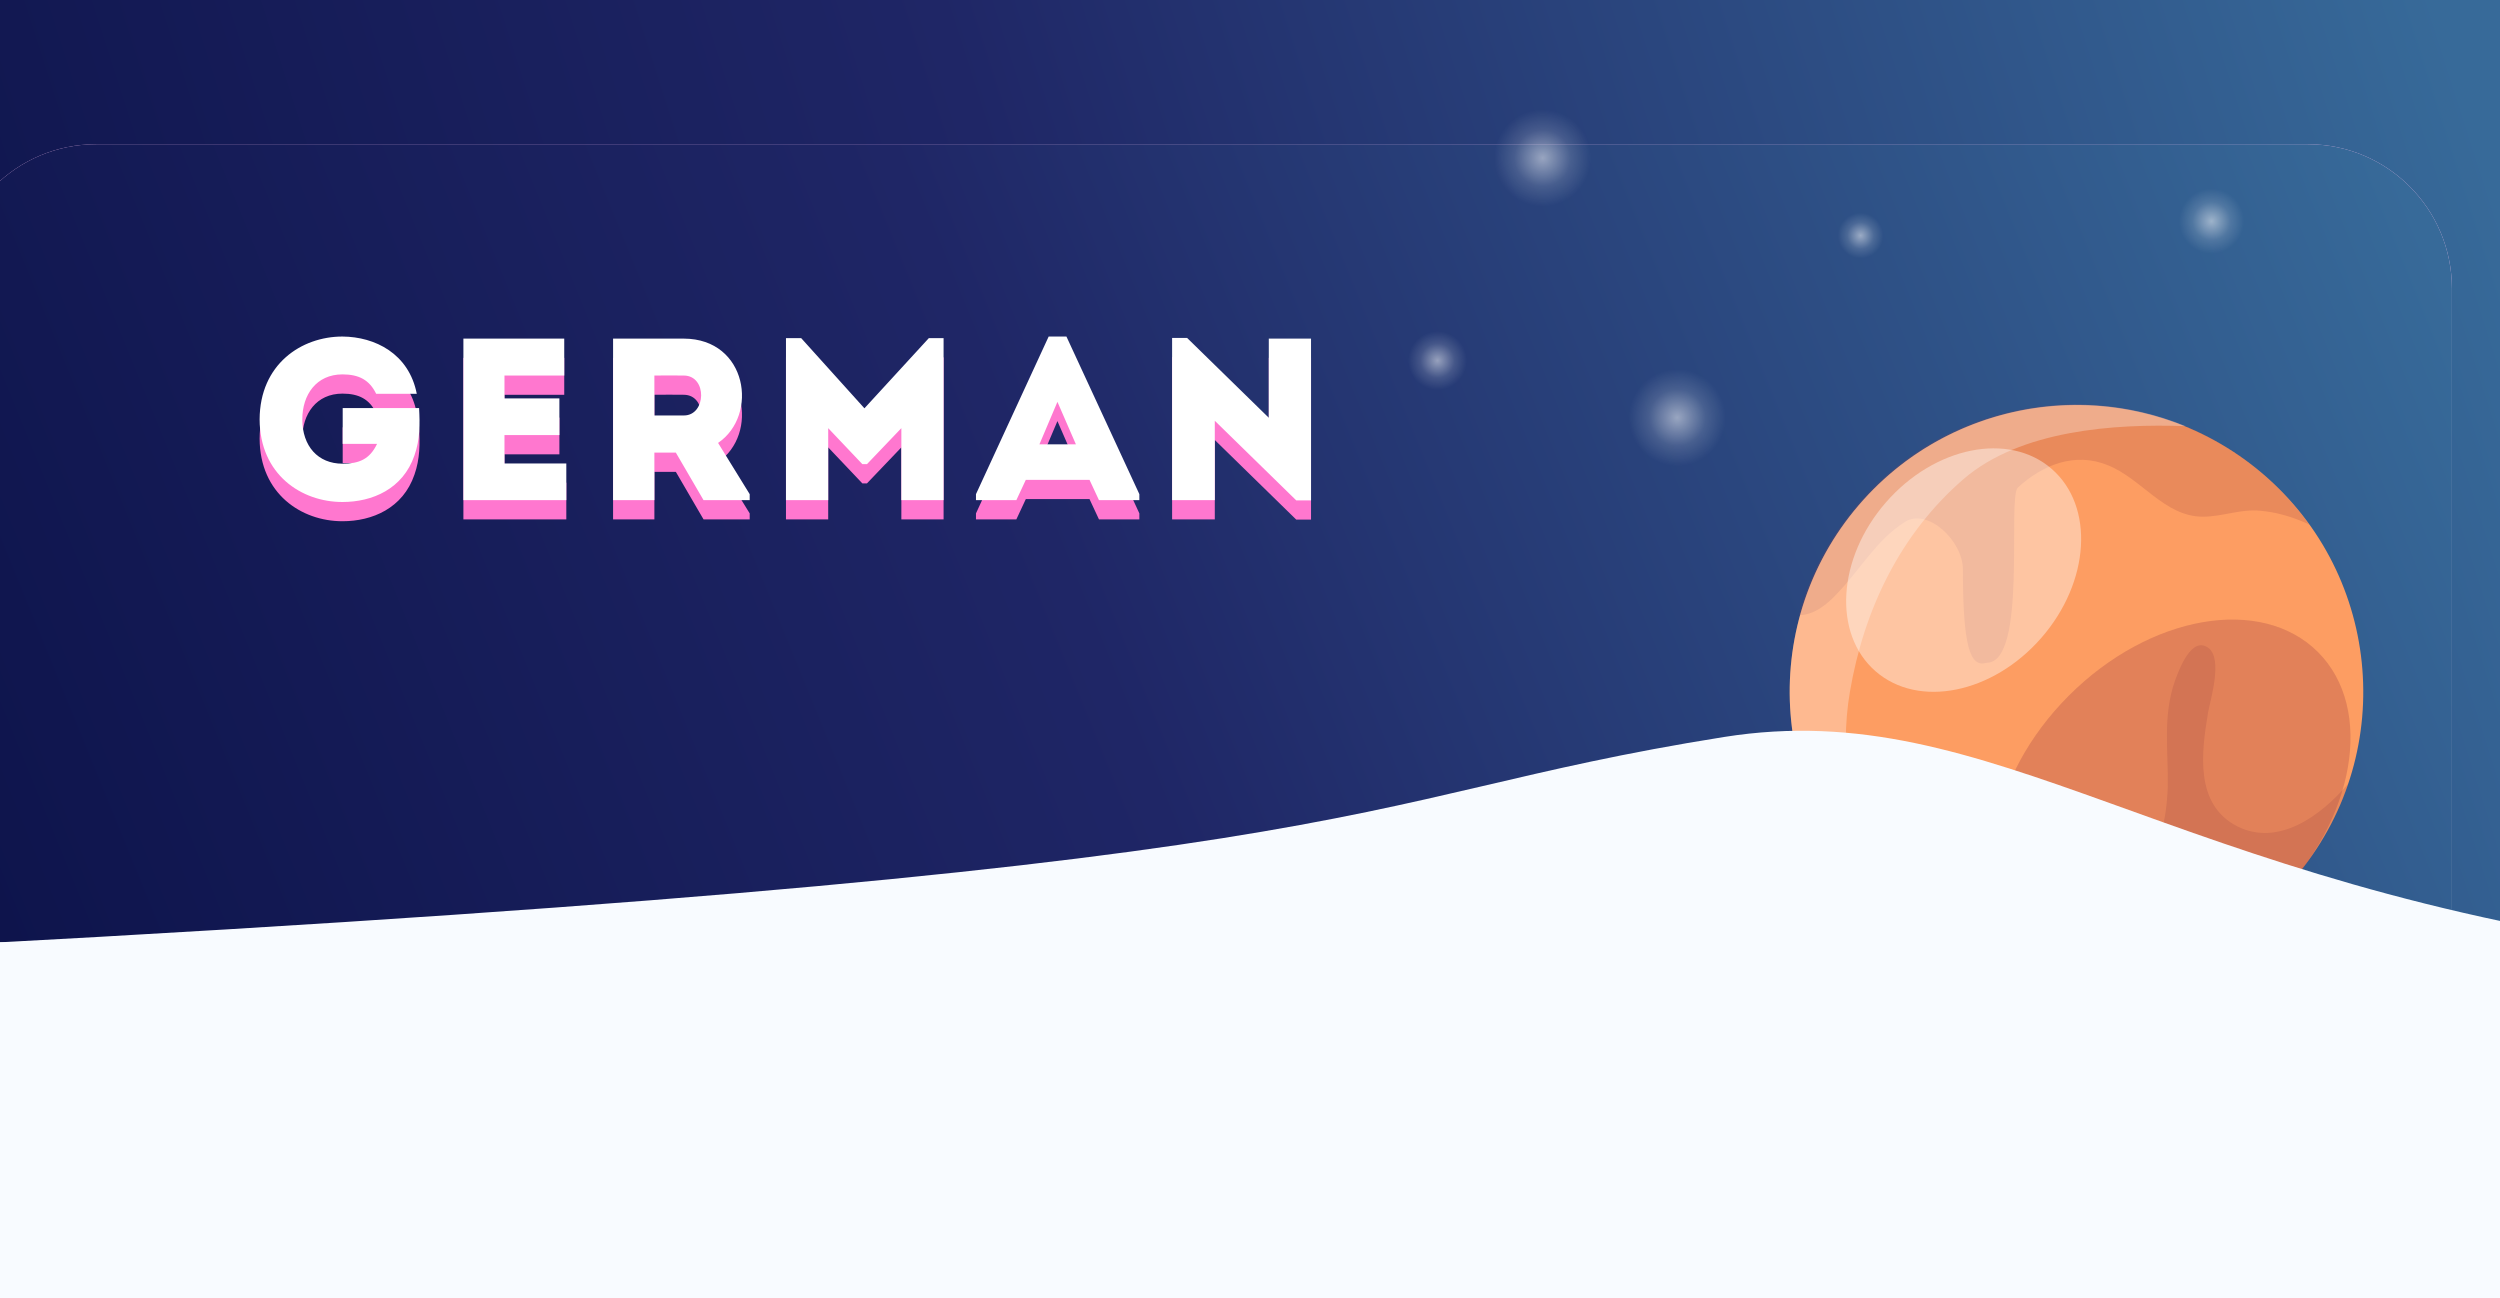 <svg width="260" height="135" viewBox="0 0 260 135" fill="none" xmlns="http://www.w3.org/2000/svg">
<g clip-path="url(#clip0)">
<rect width="260" height="135" fill="url(#paint0_linear)"/>
<g filter="url(#filter0_d)">
<path d="M0 15C0 6.716 6.716 0 15 0H245C253.284 0 260 6.716 260 15V106H0V15Z" fill="url(#paint1_linear)"/>
<path d="M0 15C0 6.716 6.716 0 15 0H245C253.284 0 260 6.716 260 15V106H0V15Z" fill="url(#paint2_linear)"/>
</g>
<path d="M239.114 90.747C249.493 77.956 247.538 59.173 234.747 48.794C221.956 38.414 203.173 40.369 192.794 53.16C182.414 65.951 184.369 84.734 197.16 95.114C209.951 105.493 228.734 103.538 239.114 90.747Z" fill="#FD9D62"/>
<path opacity="0.2" d="M232.733 85.968C228.198 83.7 228.954 78.202 229.641 74.079C229.916 72.636 231.153 68.581 229.71 67.413C227.923 66.038 226.617 69.68 226.205 70.78C224.899 74.491 225.517 77.996 225.449 81.845C225.311 85.35 224.624 90.092 220.501 90.985C218.782 91.329 217.133 90.916 215.759 89.748C214.796 88.923 213.01 84.319 211.429 86.587C209.917 88.855 208.474 91.054 205.862 92.291C202.151 93.94 197.822 93.597 193.836 92.085C194.866 93.184 195.966 94.215 197.134 95.177C209.917 105.554 228.747 103.63 239.125 90.779C241.461 87.892 243.111 84.731 244.279 81.432C241.324 84.937 236.926 88.03 232.733 85.968Z" fill="#9B3C41"/>
<path opacity="0.2" d="M191.018 61.777C193.423 59.303 195.141 56.142 198.097 54.286C200.433 52.774 204.144 56.211 204.144 59.234C204.144 67.275 204.9 69.474 206.618 68.924C210.879 68.924 208.749 51.812 209.848 50.713C212.46 48.307 215.827 47.002 219.195 48.376C222.7 49.751 225.105 53.736 229.091 53.736C231.153 53.736 233.008 52.912 235.07 53.118C236.719 53.255 238.3 53.736 239.743 54.355C239.881 54.424 240.018 54.492 240.156 54.561C238.644 52.431 236.788 50.438 234.658 48.72C221.875 38.342 203.045 40.267 192.667 53.118C189.987 56.417 188.132 60.128 187.101 63.976C188.681 63.976 190.056 62.808 191.018 61.777Z" fill="#9B3C41"/>
<path opacity="0.41" d="M212.304 66.332C217.364 60.521 217.847 52.658 213.382 48.77C208.917 44.881 201.195 46.438 196.135 52.248C191.074 58.059 190.591 65.921 195.056 69.811C199.521 73.699 207.243 72.142 212.304 66.332Z" fill="white"/>
<path opacity="0.28" d="M236.551 93.718C244.952 85.318 246.975 73.722 241.071 67.817C235.166 61.913 223.57 63.936 215.17 72.337C206.769 80.737 204.746 92.333 210.65 98.237C216.555 104.142 228.151 102.119 236.551 93.718Z" fill="#9B3C41"/>
<path opacity="0.29" d="M192.392 71.948C193.836 63.427 197.615 55.523 204.213 49.819C210.123 44.734 219.882 44.047 227.304 44.321C215.415 39.442 201.327 42.672 192.805 53.118C182.84 65.42 184.214 83.219 195.691 93.803C192.255 86.518 191.293 78.271 192.392 71.948Z" fill="white"/>
<path d="M27 45.616C27.024 51.352 31.344 54.208 35.616 54.208C38.712 54.208 41.904 52.864 43.104 49.36C43.68 47.728 43.68 46.12 43.584 44.44H35.64V48.16H39.216C38.448 49.768 37.344 50.224 35.616 50.224C33.072 50.224 31.44 48.4 31.44 45.616C31.44 43.048 32.904 40.936 35.616 40.936C37.32 40.936 38.424 41.512 39.12 42.952H43.344C42.528 38.776 39 37.024 35.616 37C31.344 37 27.024 39.88 27 45.616ZM58.681 37.216C54.745 37.216 52.081 37.216 48.193 37.216C48.193 42.784 48.193 48.4 48.193 54.016C52.081 54.016 54.961 54.016 58.897 54.016C58.897 52.744 58.897 51.448 58.897 50.2C56.377 50.2 54.937 50.2 52.465 50.2C52.465 49.192 52.465 48.232 52.465 47.248H58.177C58.177 45.976 58.177 44.704 58.177 43.432H52.465V41.056C54.937 41.056 56.185 41.056 58.681 41.056C58.681 39.76 58.681 38.464 58.681 37.216ZM74.68 48.064C78.928 45.184 77.728 37.24 71.128 37.216C68.68 37.216 66.184 37.216 63.76 37.216C63.76 42.832 63.76 48.424 63.76 54.016C65.152 54.016 66.616 54.016 68.056 54.016V49.072H70.288L73.168 54.016H77.968V53.392L74.68 48.064ZM71.128 45.208H68.056C68.056 43.864 68.056 42.424 68.056 41.056C69.064 41.056 70.12 41.032 71.128 41.056C73.576 41.08 73.456 45.208 71.128 45.208ZM89.901 44.464L83.325 37.168H81.741V54.016C83.205 54.016 84.669 54.016 86.133 54.016V46.528L89.685 50.272H90.165L93.741 46.528V54.016C95.205 54.016 96.669 54.016 98.133 54.016V37.168H96.597L89.901 44.464ZM114.293 54.016H118.493V53.392L110.909 37H109.061L101.501 53.392V54.016H105.701L106.685 51.904H113.309L114.293 54.016ZM111.893 48.208H108.101L109.973 43.792L111.893 48.208ZM134.811 54.04H136.347V37.216C134.883 37.216 133.419 37.216 131.955 37.216V45.448L123.459 37.144H121.899V54.016C123.363 54.016 124.851 54.016 126.339 54.016V45.76L134.811 54.04Z" fill="#FF77CF"/>
<path d="M27 43.616C27.024 49.352 31.344 52.208 35.616 52.208C38.712 52.208 41.904 50.864 43.104 47.36C43.68 45.728 43.68 44.12 43.584 42.44H35.64V46.16H39.216C38.448 47.768 37.344 48.224 35.616 48.224C33.072 48.224 31.44 46.4 31.44 43.616C31.44 41.048 32.904 38.936 35.616 38.936C37.32 38.936 38.424 39.512 39.12 40.952H43.344C42.528 36.776 39 35.024 35.616 35C31.344 35 27.024 37.88 27 43.616ZM58.681 35.216C54.745 35.216 52.081 35.216 48.193 35.216C48.193 40.784 48.193 46.4 48.193 52.016C52.081 52.016 54.961 52.016 58.897 52.016C58.897 50.744 58.897 49.448 58.897 48.2C56.377 48.2 54.937 48.2 52.465 48.2C52.465 47.192 52.465 46.232 52.465 45.248H58.177C58.177 43.976 58.177 42.704 58.177 41.432H52.465V39.056C54.937 39.056 56.185 39.056 58.681 39.056C58.681 37.76 58.681 36.464 58.681 35.216ZM74.68 46.064C78.928 43.184 77.728 35.24 71.128 35.216C68.68 35.216 66.184 35.216 63.76 35.216C63.76 40.832 63.76 46.424 63.76 52.016C65.152 52.016 66.616 52.016 68.056 52.016V47.072H70.288L73.168 52.016H77.968V51.392L74.68 46.064ZM71.128 43.208H68.056C68.056 41.864 68.056 40.424 68.056 39.056C69.064 39.056 70.12 39.032 71.128 39.056C73.576 39.08 73.456 43.208 71.128 43.208ZM89.901 42.464L83.325 35.168H81.741V52.016C83.205 52.016 84.669 52.016 86.133 52.016V44.528L89.685 48.272H90.165L93.741 44.528V52.016C95.205 52.016 96.669 52.016 98.133 52.016V35.168H96.597L89.901 42.464ZM114.293 52.016H118.493V51.392L110.909 35H109.061L101.501 51.392V52.016H105.701L106.685 49.904H113.309L114.293 52.016ZM111.893 46.208H108.101L109.973 41.792L111.893 46.208ZM134.811 52.04H136.347V35.216C134.883 35.216 133.419 35.216 131.955 35.216V43.448L123.459 35.144H121.899V52.016C123.363 52.016 124.851 52.016 126.339 52.016V43.76L134.811 52.04Z" fill="white"/>
<path d="M197 24.5C197 22.567 195.433 21 193.5 21C191.567 21 190 22.567 190 24.5C190 26.433 191.567 28 193.5 28C195.433 28 197 26.433 197 24.5Z" fill="url(#paint3_radial)"/>
<path d="M167.866 16.433C167.866 12.328 164.538 9 160.433 9C156.328 9 153 12.328 153 16.433C153 20.538 156.328 23.865 160.433 23.865C164.538 23.865 167.866 20.538 167.866 16.433Z" fill="url(#paint4_radial)"/>
<path d="M181.866 43.433C181.866 39.328 178.538 36 174.433 36C170.328 36 167 39.328 167 43.433C167 47.538 170.328 50.865 174.433 50.865C178.538 50.865 181.866 47.538 181.866 43.433Z" fill="url(#paint5_radial)"/>
<path d="M235 23C235 20.239 232.761 18 230 18C227.239 18 225 20.239 225 23C225 25.761 227.239 28 230 28C232.761 28 235 25.761 235 23Z" fill="url(#paint6_radial)"/>
<path d="M154 37.5C154 35.015 151.985 33 149.5 33C147.015 33 145 35.015 145 37.5C145 39.985 147.015 42 149.5 42C151.985 42 154 39.985 154 37.5Z" fill="url(#paint7_radial)"/>
<path d="M-19 99H279C225.131 92.057 207.365 72.175 179.285 76.649C137.144 83.362 148.338 90.566 -19 99Z" fill="#F8FBFF"/>
<rect x="-7" y="98" width="275" height="63" fill="#F8FBFF"/>
</g>
<defs>
<filter id="filter0_d" x="-30" y="-10" width="310" height="156" filterUnits="userSpaceOnUse" color-interpolation-filters="sRGB">
<feFlood flood-opacity="0" result="BackgroundImageFix"/>
<feColorMatrix in="SourceAlpha" type="matrix" values="0 0 0 0 0 0 0 0 0 0 0 0 0 0 0 0 0 0 127 0"/>
<feOffset dx="-5" dy="15"/>
<feGaussianBlur stdDeviation="12.5"/>
<feColorMatrix type="matrix" values="0 0 0 0 0 0 0 0 0 0 0 0 0 0 0 0 0 0 0.15 0"/>
<feBlend mode="normal" in2="BackgroundImageFix" result="effect1_dropShadow"/>
<feBlend mode="normal" in="SourceGraphic" in2="effect1_dropShadow" result="shape"/>
</filter>
<linearGradient id="paint0_linear" x1="260" y1="-9.86851e-06" x2="-15.032" y2="88.042" gradientUnits="userSpaceOnUse">
<stop offset="0.022" stop-color="#376A99"/>
<stop offset="0.536" stop-color="#1F2666"/>
<stop offset="1" stop-color="#0C1249"/>
</linearGradient>
<linearGradient id="paint1_linear" x1="130" y1="0" x2="130" y2="106" gradientUnits="userSpaceOnUse">
<stop stop-color="#FDC3F1"/>
<stop offset="1" stop-color="#FFE4DD"/>
</linearGradient>
<linearGradient id="paint2_linear" x1="260" y1="-7.7486e-06" x2="-2.03765e-05" y2="106" gradientUnits="userSpaceOnUse">
<stop offset="0.022" stop-color="#376A99"/>
<stop offset="0.536" stop-color="#1F2666"/>
<stop offset="1" stop-color="#0C1249"/>
</linearGradient>
<radialGradient id="paint3_radial" cx="0" cy="0" r="1" gradientUnits="userSpaceOnUse" gradientTransform="translate(193.5 24.5) scale(3.5)">
<stop stop-color="white" stop-opacity="0.52"/>
<stop offset="0.396" stop-color="white" stop-opacity="0.14"/>
<stop offset="0.677" stop-color="white" stop-opacity="0"/>
</radialGradient>
<radialGradient id="paint4_radial" cx="0" cy="0" r="1" gradientUnits="userSpaceOnUse" gradientTransform="translate(160.433 16.433) scale(7.433)">
<stop stop-color="white" stop-opacity="0.52"/>
<stop offset="0.396" stop-color="white" stop-opacity="0.14"/>
<stop offset="0.677" stop-color="white" stop-opacity="0"/>
</radialGradient>
<radialGradient id="paint5_radial" cx="0" cy="0" r="1" gradientUnits="userSpaceOnUse" gradientTransform="translate(174.433 43.433) scale(7.433)">
<stop stop-color="white" stop-opacity="0.52"/>
<stop offset="0.396" stop-color="white" stop-opacity="0.14"/>
<stop offset="0.677" stop-color="white" stop-opacity="0"/>
</radialGradient>
<radialGradient id="paint6_radial" cx="0" cy="0" r="1" gradientUnits="userSpaceOnUse" gradientTransform="translate(230 23) scale(5)">
<stop stop-color="white" stop-opacity="0.52"/>
<stop offset="0.396" stop-color="white" stop-opacity="0.14"/>
<stop offset="0.677" stop-color="white" stop-opacity="0"/>
</radialGradient>
<radialGradient id="paint7_radial" cx="0" cy="0" r="1" gradientUnits="userSpaceOnUse" gradientTransform="translate(149.5 37.5) scale(4.5)">
<stop stop-color="white" stop-opacity="0.52"/>
<stop offset="0.396" stop-color="white" stop-opacity="0.14"/>
<stop offset="0.677" stop-color="white" stop-opacity="0"/>
</radialGradient>
<clipPath id="clip0">
<rect width="260" height="135" fill="white"/>
</clipPath>
</defs>
</svg>
